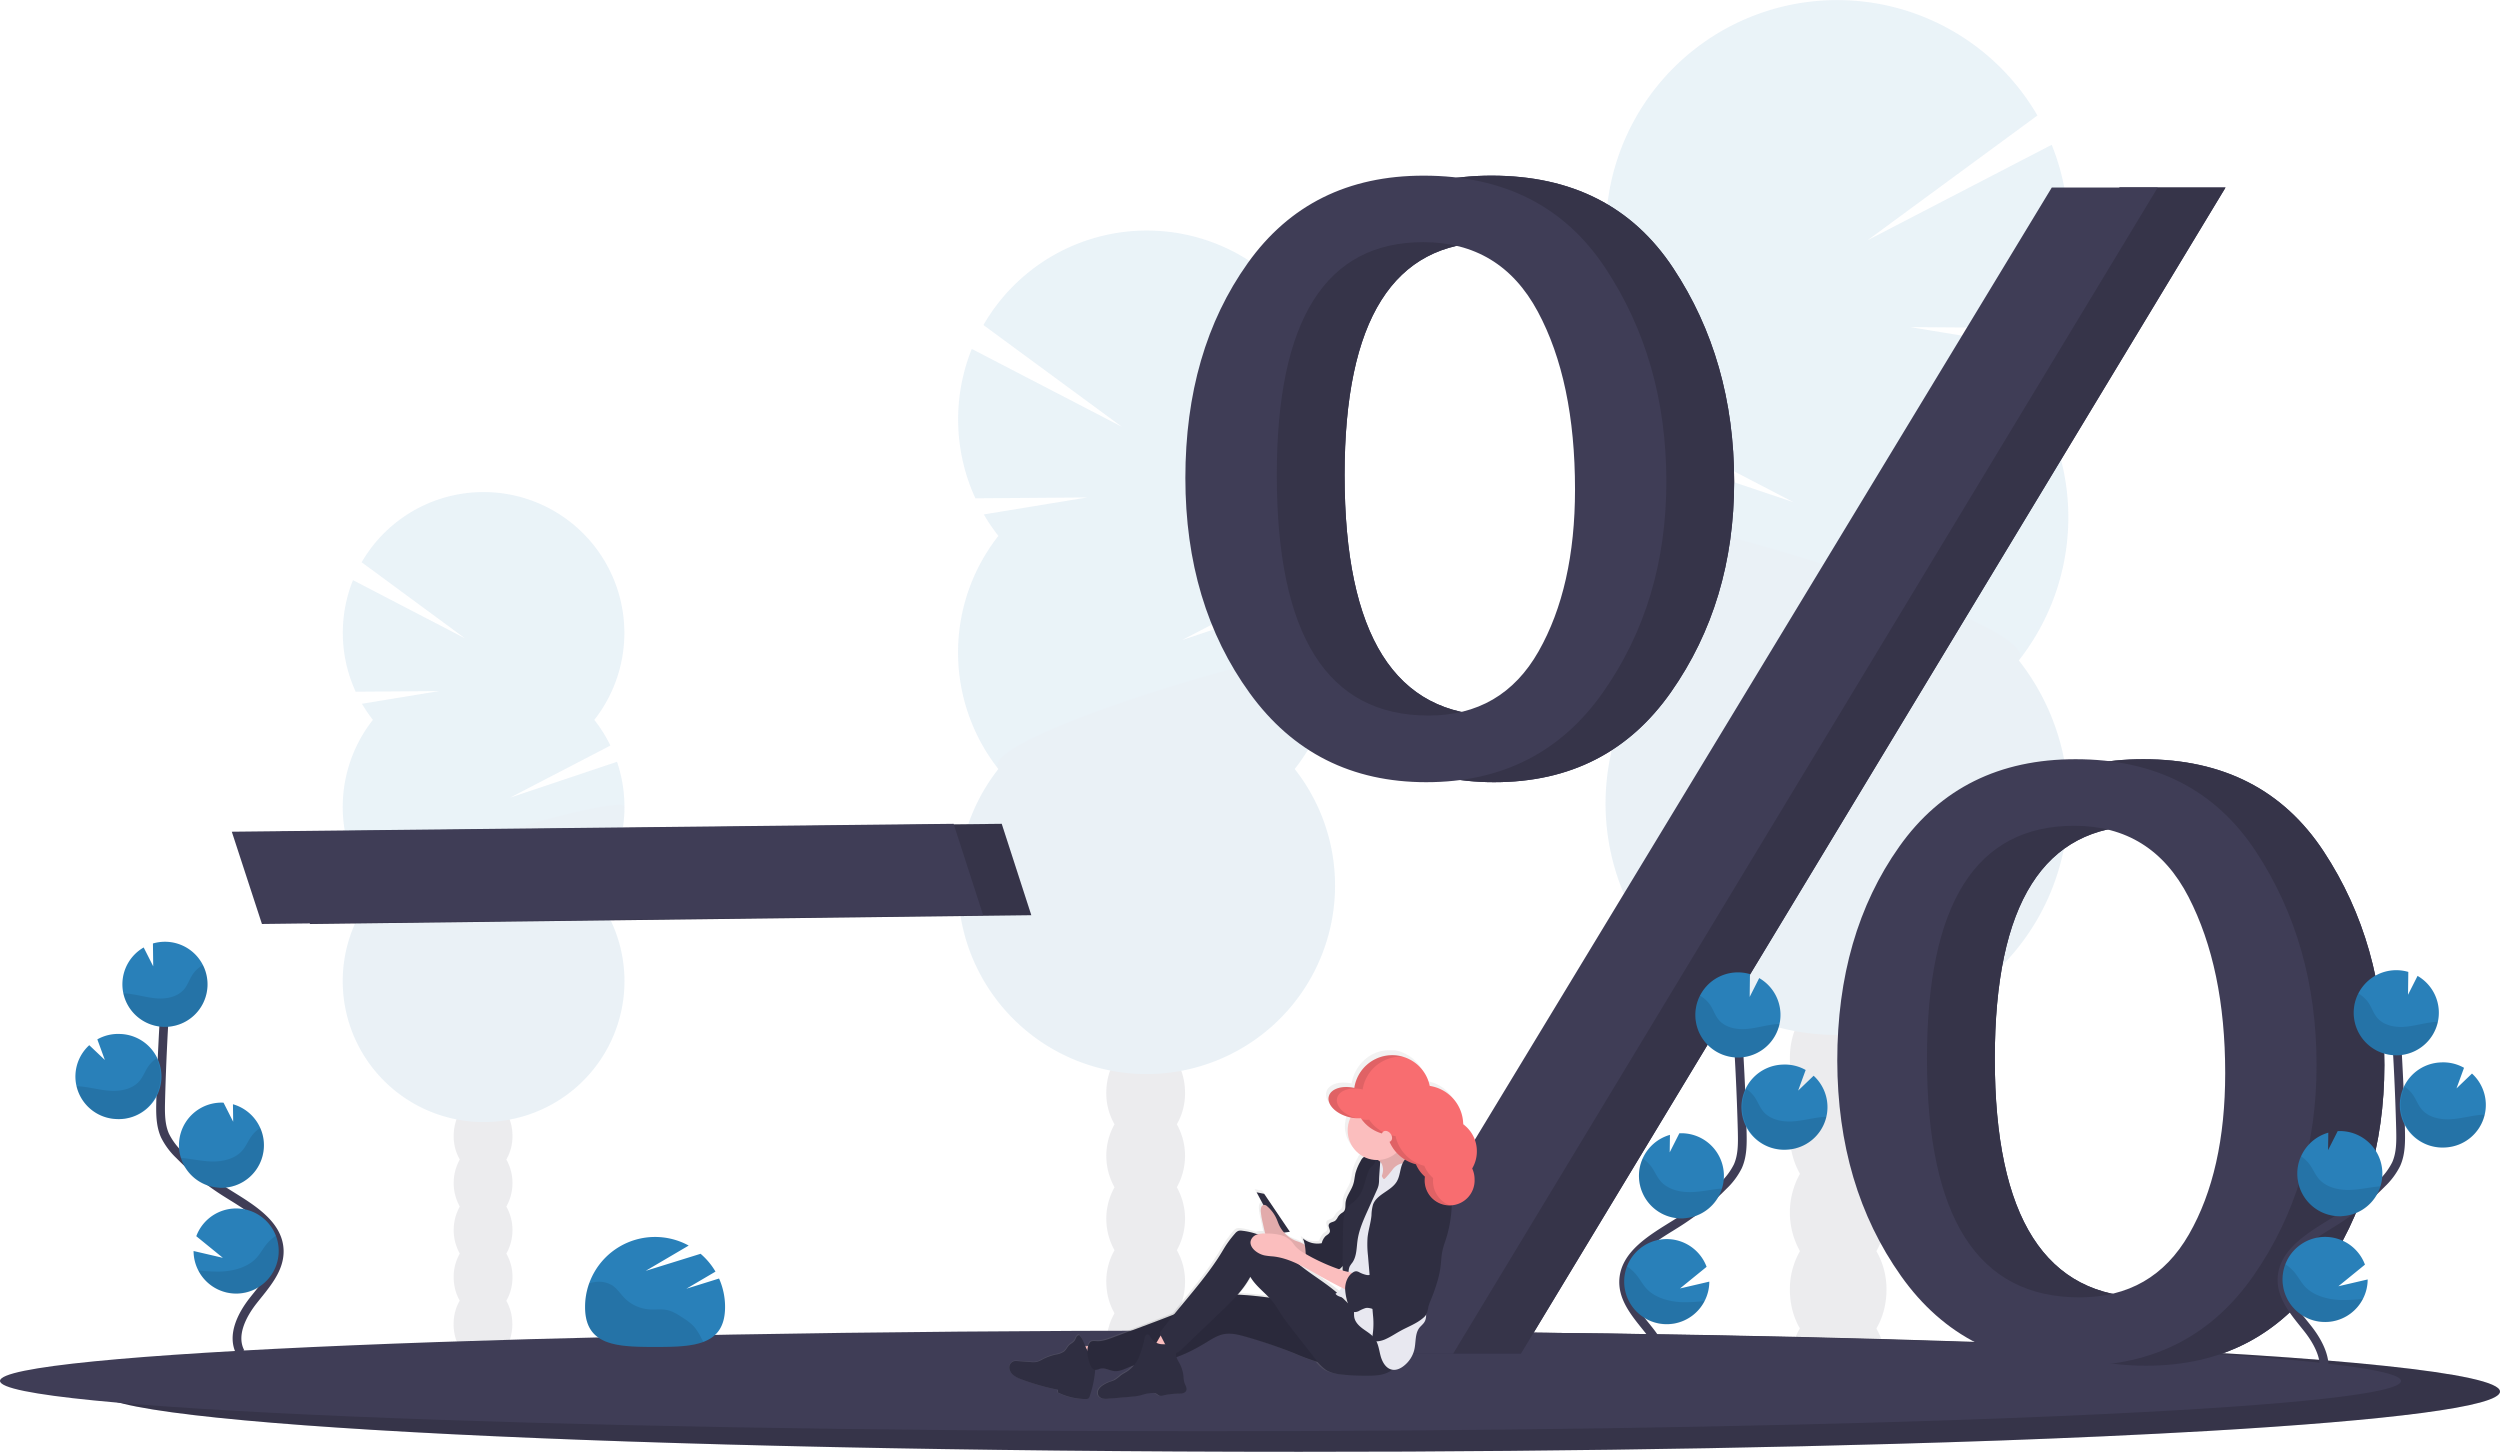 <svg data-name="Layer 1" xmlns="http://www.w3.org/2000/svg" width="1143" height="663.73"><defs><linearGradient id="a" x1="596" y1="757.78" x2="596" y2="598.14" gradientUnits="userSpaceOnUse"><stop offset="0" stop-color="gray" stop-opacity=".25"/><stop offset=".54" stop-color="gray" stop-opacity=".12"/><stop offset="1" stop-color="gray" stop-opacity=".1"/></linearGradient></defs><g opacity=".1"><ellipse cx="840.37" cy="625.03" rx="22.09" ry="28.91" fill="#3f3d56"/><path d="M857.85 501.35a34.83 34.83 0 004.65-17.67c0-16-9.89-28.91-22.09-28.91s-22.08 12.94-22.08 28.91a34.83 34.83 0 004.61 17.67 36.15 36.15 0 000 35.33 36.17 36.17 0 000 35.34 34.83 34.83 0 00-4.61 17.67c0 16 9.89 28.91 22.08 28.91s22.09-12.94 22.09-28.91a34.83 34.83 0 00-4.61-17.67 36.17 36.17 0 000-35.34 36.15 36.15 0 000-35.33z" fill="#3f3d56"/><ellipse cx="840.37" cy="448.35" rx="22.09" ry="28.91" fill="#3f3d56"/><ellipse cx="840.37" cy="413.01" rx="22.09" ry="28.91" fill="#3f3d56"/><path d="M923.05 171.19a106.47 106.47 0 008.22-12.11l-58-9.53 62.77.47a106 106 0 002-83.82l-84.22 43.66L931.5 52.8a105.8 105.8 0 10-174.75 118.39 106 106 0 00-12.06 19.29l75.33 39.14-80.32-27a105.8 105.8 0 0017 99.34 105.79 105.79 0 10166.3 0 105.79 105.79 0 000-130.81z" fill="#2980b9"/><path d="M734.11 236.6a105.31 105.31 0 0022.64 65.4 105.79 105.79 0 10166.3 0c14.18-18-188.94-77.28-188.94-65.4z" opacity=".1"/></g><g opacity=".1"><ellipse cx="220.81" cy="605.42" rx="13.44" ry="17.6" fill="#3f3d56"/><path d="M231.5 530.13a21.23 21.23 0 002.81-10.76c0-9.72-6-17.6-13.45-17.6s-13.44 7.88-13.44 17.6a21.23 21.23 0 002.8 10.76 22.06 22.06 0 000 21.51 22.06 22.06 0 000 21.51 21.16 21.16 0 00-2.8 10.75c0 9.73 6 17.61 13.44 17.61s13.45-7.88 13.45-17.61a21.16 21.16 0 00-2.81-10.75 22 22 0 000-21.51 22 22 0 000-21.51z" fill="#3f3d56"/><ellipse cx="220.81" cy="497.86" rx="13.44" ry="17.6" fill="#3f3d56"/><ellipse cx="220.81" cy="476.35" rx="13.44" ry="17.6" fill="#3f3d56"/><path d="M170.5 329.13a64.1 64.1 0 01-5-7.37l35.33-5.8-38.21.29a64.57 64.57 0 01-1.23-51l51.23 26.61-47.27-34.8a64.4 64.4 0 11106.37 72.07 64.33 64.33 0 017.34 11.73L233.2 364.7l48.9-16.41a64.44 64.44 0 01-10.38 60.48 64.4 64.4 0 11-101.24 0 64.42 64.42 0 010-79.64z" fill="#2980b9"/><path d="M285.5 368.95a64.15 64.15 0 01-13.78 39.82 64.4 64.4 0 11-101.24 0c-8.63-10.91 115.02-47.05 115.02-39.82z" opacity=".1"/></g><g opacity=".1"><ellipse cx="523.81" cy="614.79" rx="17.99" ry="23.55" fill="#3f3d56"/><path d="M538.05 514.03a28.41 28.41 0 003.75-14.4c0-13-8-23.55-18-23.55s-18 10.55-18 23.55a28.32 28.32 0 003.76 14.4 29.44 29.44 0 000 28.79 29.42 29.42 0 000 28.78 28.32 28.32 0 00-3.76 14.4c0 13 8.06 23.55 18 23.55s18-10.55 18-23.55a28.41 28.41 0 00-3.75-14.4 29.48 29.48 0 000-28.78 29.5 29.5 0 000-28.79z" fill="#3f3d56"/><ellipse cx="523.81" cy="470.85" rx="17.99" ry="23.55" fill="#3f3d56"/><ellipse cx="523.81" cy="442.06" rx="17.99" ry="23.55" fill="#3f3d56"/><path d="M456.5 245.06a85.91 85.91 0 01-6.7-9.86l47.27-7.76-51.12.38a86.35 86.35 0 01-1.65-68.29l68.6 35.58-63.27-46.5a86.19 86.19 0 11142.31 96.45 86.33 86.33 0 019.82 15.72l-61.36 31.88 65.43-22a86.22 86.22 0 01-13.89 80.93 86.18 86.18 0 11-135.48 0 86.21 86.21 0 010-106.57z" fill="#2980b9"/><path d="M610.38 298.35a85.81 85.81 0 01-18.44 53.28 86.18 86.18 0 11-135.48 0c-11.55-14.66 153.92-62.96 153.92-53.28z" opacity=".1"/></g><path d="M1143 636.22c0 6.87-50.22 13.15-133.25 18-15.1.87-31.28 1.7-48.44 2.48q-22.24 1-46.62 1.89-23.62.84-49.05 1.56c-53.54 1.53-112.73 2.63-175.61 3.18q-22.89.21-46.39.32-24.48.11-49.52.1c-303.14 0-548.87-12.31-548.87-27.5s245.73-27.5 548.87-27.5c130.51 0 250.36 2.29 344.56 6.09l10.3.42h.06c118.66 5.03 193.96 12.6 193.96 20.96z" fill="#3f3d56"/><path d="M1143 636.22c0 6.87-50.22 13.15-133.25 18-15.1.87-31.28 1.7-48.44 2.48q-22.24 1-46.62 1.89-23.62.84-49.05 1.56c-53.54 1.53-112.73 2.63-175.61 3.18q-22.89.21-46.39.32-24.48.11-49.52.1c-303.14 0-548.87-12.31-548.87-27.5s245.73-27.5 548.87-27.5c130.51 0 250.36 2.29 344.56 6.09l10.3.42h.06c118.66 5.03 193.96 12.6 193.96 20.96z" opacity=".15"/><path d="M1097.75 631.38c0 5.74-50.22 11-133.25 15-15.09.73-31.28 1.42-48.43 2.07q-22.25.84-46.62 1.58-23.62.7-49.05 1.31c-53.55 1.28-112.74 2.2-175.62 2.66q-22.87.17-46.39.26-24.48.09-49.51.09C245.74 654.35 0 644.06 0 631.35s245.74-23 548.88-23c130.5 0 250.35 1.91 344.55 5.09l10.3.35h.07c118.7 4.27 193.95 10.56 193.95 17.59zM141.76 422.45l-13.78-42.19 330-3.61 13.52 41.77z" fill="#3f3d56"/><path d="M141.76 422.45l-13.78-42.19 330-3.61 13.52 41.77z" opacity=".15"/><path d="M119.76 422.45l-13.78-42.19 330-3.61 13.52 41.77zM683.11 357.62q-51.18 0-80.67-40.63t-29.49-98.44q0-58.2 28.52-98.24t80.46-40q55.08 0 83 42.19t27.93 97.66q0 55.07-28.9 96.28t-80.85 41.18zm1-30.47q33.67 0 50.33-29.35t16.66-74q0-49.7-17.05-81.39t-52.3-31.7q-67 0-67 106.44 0 110.01 69.34 110zm11.24 291.79H646l323.08-533.2h48.42zm285.82 5.47q-51.95 0-81-41T871 484.96q0-57.81 28.32-97.85t80.66-40q54.69 0 82.42 42.19t27.74 97.65q0 54.71-28.71 96.1t-80.28 41.36zm.58-31.25q33.51 0 50.06-28.85t16.55-73.7q0-48-16.75-80.51t-52.19-32.56q-67.39 0-67.39 106.44-.02 109.19 69.7 109.18z" fill="#3f3d56"/><path d="M683.11 357.62q-51.18 0-80.67-40.63t-29.49-98.44q0-58.2 28.52-98.24t80.46-40q55.08 0 83 42.19t27.93 97.66q0 55.07-28.9 96.28t-80.85 41.18zm1-30.47q33.67 0 50.33-29.35t16.66-74q0-49.7-17.05-81.39t-52.3-31.7q-67 0-67 106.44 0 110.01 69.34 110zm11.24 291.79H646l323.08-533.2h48.42zm285.82 5.47q-51.95 0-81-41T871 484.96q0-57.81 28.32-97.85t80.66-40q54.69 0 82.42 42.19t27.74 97.65q0 54.71-28.71 96.1t-80.28 41.36zm.58-31.25q33.51 0 50.06-28.85t16.55-73.7q0-48-16.75-80.51t-52.19-32.56q-67.39 0-67.39 106.44-.02 109.19 69.7 109.18z" fill="#3f3d56"/><path d="M683.11 357.62q-51.18 0-80.67-40.63t-29.49-98.44q0-58.2 28.52-98.24t80.46-40q55.08 0 83 42.19t27.93 97.66q0 55.07-28.9 96.28t-80.85 41.18zm1-30.47q33.67 0 50.33-29.35t16.66-74q0-49.7-17.05-81.39t-52.3-31.7q-67 0-67 106.44 0 110.01 69.34 110zm11.24 291.79H646l323.08-533.2h48.42zm285.82 5.47q-51.95 0-81-41T871 484.96q0-57.81 28.32-97.85t80.66-40q54.69 0 82.42 42.19t27.74 97.65q0 54.71-28.71 96.1t-80.28 41.36zm.58-31.25q33.51 0 50.06-28.85t16.55-73.7q0-48-16.75-80.51t-52.19-32.56q-67.39 0-67.39 106.44-.02 109.19 69.7 109.18z" opacity=".15"/><path d="M652.11 357.62q-51.18 0-80.67-40.63t-29.49-98.44q0-58.2 28.52-98.24t80.46-40q55.08 0 83 42.19t27.93 97.66q0 55.07-28.9 96.28t-80.85 41.18zm1-30.47q33.67 0 50.33-29.35t16.66-74q0-49.7-17.05-81.39t-52.3-31.7q-67 0-67 106.44 0 110.01 69.34 110zm11.24 291.79H615l323.08-533.2h48.42zm285.82 5.47q-51.95 0-81-41T840 484.96q0-57.81 28.32-97.85t80.66-40q54.69 0 82.42 42.19t27.74 97.65q0 54.71-28.71 96.1t-80.28 41.36zm.58-31.25q33.51 0 50.06-28.85t16.55-73.7q0-48-16.75-80.51t-52.21-32.56q-67.39 0-67.39 106.44 0 109.19 69.72 109.18z" fill="#3f3d56"/><path d="M760.07 632.32c4.12-7.64-.56-17-5.94-23.82s-11.94-13.9-11.8-22.59c.2-12.47 13.44-19.84 24-26.46a117.08 117.08 0 0021.58-17.34 31.68 31.68 0 006.63-8.88c2.19-4.88 2.12-10.43 2-15.77q-.69-26.72-2.64-53.36" fill="none" stroke="#3f3d56" stroke-miterlimit="10" stroke-width="4"/><path d="M814.02 463.12a19.43 19.43 0 00-9.71-15.94l-4.36 8.62.13-10.44a19.69 19.69 0 00-6.41-.77 19.46 19.46 0 1020.35 18.53zM779.32 594.86a19.45 19.45 0 11.94-15.67l-12.16 9.89 13.4-3.12a19.4 19.4 0 01-2.18 8.9zM769.71 557.05a19.46 19.46 0 01-20.35-18.53 19.24 19.24 0 011.68-8.87 19.49 19.49 0 0112.46-10.79l-.11 8 4.41-8.72a19.461 19.461 0 111.82 38.88zM816.95 525.62a19.47 19.47 0 11-1.82-38.89 19.28 19.28 0 0110.42 2.47l-3.44 9.42 7.08-6.79a19.4 19.4 0 016.31 13.43 19 19 0 01-.5 5.36 19.47 19.47 0 01-18.05 15z" fill="#2980b9"/><path d="M811.4 468.31c-4.49.49-8.85 1.89-13.36 2.17s-9.46-.8-12.31-4.31c-1.54-1.88-2.3-4.27-3.6-6.33a13.79 13.79 0 00-4.9-4.61 19.46 19.46 0 1036.38 12.91c-.74.04-1.47.09-2.21.17zM816.95 525.62a19.48 19.48 0 01-18.51-27.76 14.58 14.58 0 013.91 3.92c1.39 2.09 2.23 4.51 3.86 6.43 3 3.57 8.21 4.73 12.9 4.52s9.23-1.55 13.91-2c.65-.06 1.31-.1 2-.12a19.47 19.47 0 01-18.07 15.01zM769.71 557.05a19.46 19.46 0 01-20.35-18.53 19.24 19.24 0 011.68-8.87 15.66 15.66 0 014.11 4c1.51 2.13 2.46 4.59 4.23 6.56 3.28 3.65 8.8 4.94 13.77 4.82s9.46-1.28 14.25-1.65a19.47 19.47 0 01-17.69 13.67zM779.32 594.86a19.46 19.46 0 01-35.48-15.88 19.6 19.6 0 014.27 3.81c1.85 2.26 3.07 4.82 5.21 6.92 4 3.9 10.4 5.51 16.12 5.66a82.85 82.85 0 009.88-.51z" opacity=".1"/><path d="M1061.07 631.32c4.12-7.64-.56-17-5.94-23.82s-11.94-13.9-11.8-22.59c.2-12.47 13.44-19.84 24-26.46a117.08 117.08 0 0021.58-17.34 31.68 31.68 0 006.63-8.88c2.19-4.88 2.12-10.43 2-15.77q-.69-26.72-2.64-53.36" fill="none" stroke="#3f3d56" stroke-miterlimit="10" stroke-width="4"/><path d="M1115.02 462.12a19.43 19.43 0 00-9.71-15.94l-4.36 8.62.13-10.44a19.69 19.69 0 00-6.41-.77 19.46 19.46 0 1020.35 18.53zM1080.32 593.86a19.45 19.45 0 11.94-15.67l-12.16 9.89 13.4-3.12a19.4 19.4 0 01-2.18 8.9zM1070.71 556.05a19.46 19.46 0 01-20.35-18.53 19.24 19.24 0 011.68-8.87 19.49 19.49 0 0112.46-10.79l-.11 8 4.41-8.72h.05a19.461 19.461 0 111.82 38.88zM1117.95 524.62a19.47 19.47 0 11-1.82-38.89 19.28 19.28 0 0110.42 2.47l-3.44 9.42 7.08-6.79a19.4 19.4 0 016.31 13.43 19 19 0 01-.5 5.36 19.47 19.47 0 01-18.05 15z" fill="#2980b9"/><path d="M1112.4 467.31c-4.49.49-8.85 1.89-13.36 2.17s-9.46-.8-12.31-4.31c-1.54-1.88-2.3-4.27-3.6-6.33a13.79 13.79 0 00-4.9-4.61 19.46 19.46 0 1036.38 12.91c-.74.04-1.47.09-2.21.17zM1117.95 524.62a19.48 19.48 0 01-18.51-27.76 14.58 14.58 0 013.91 3.92c1.39 2.09 2.23 4.51 3.86 6.43 3 3.57 8.21 4.73 12.9 4.52s9.23-1.55 13.91-2c.65-.06 1.31-.1 2-.12a19.47 19.47 0 01-18.07 15.01zM1070.71 556.05a19.46 19.46 0 01-20.35-18.53 19.24 19.24 0 011.68-8.87 15.66 15.66 0 014.11 4c1.51 2.13 2.46 4.59 4.23 6.56 3.28 3.65 8.8 4.94 13.77 4.82 4.82-.1 9.46-1.28 14.25-1.65a19.47 19.47 0 01-17.69 13.67zM1080.32 593.86a19.46 19.46 0 01-35.48-15.88 19.6 19.6 0 014.27 3.81c1.85 2.26 3.07 4.82 5.21 6.92 4 3.9 10.4 5.51 16.12 5.66a82.85 82.85 0 009.88-.51z" opacity=".1"/><path d="M109.93 618.32c-4.12-7.64.56-17 5.94-23.82s11.94-13.9 11.8-22.59c-.2-12.47-13.44-19.84-24-26.46a117.08 117.08 0 01-21.58-17.34 31.68 31.68 0 01-6.63-8.88c-2.19-4.88-2.12-10.43-2-15.77q.69-26.72 2.64-53.36" fill="none" stroke="#3f3d56" stroke-miterlimit="10" stroke-width="4"/><path d="M55.98 449.12a19.43 19.43 0 019.71-15.94l4.36 8.62-.13-10.44a19.69 19.69 0 016.41-.77 19.46 19.46 0 11-20.35 18.53zM90.68 580.86a19.45 19.45 0 10-.94-15.67l12.16 9.89-13.4-3.12a19.4 19.4 0 002.18 8.9zM100.29 543.05a19.46 19.46 0 0020.35-18.53 19.24 19.24 0 00-1.68-8.87 19.49 19.49 0 00-12.46-10.79l.11 8-4.41-8.72a19.461 19.461 0 10-1.82 38.88zM53.05 511.62a19.47 19.47 0 101.82-38.89 19.28 19.28 0 00-10.37 2.47l3.44 9.42-7.13-6.76a19.4 19.4 0 00-6.31 13.4 19 19 0 00.5 5.36 19.47 19.47 0 0018.05 15z" fill="#2980b9"/><path d="M58.6 454.31c4.49.49 8.85 1.89 13.36 2.17s9.46-.8 12.31-4.31c1.54-1.88 2.3-4.27 3.6-6.33a13.79 13.79 0 014.9-4.61 19.46 19.46 0 11-36.38 12.91c.74.04 1.47.09 2.21.17zM53.05 511.62a19.48 19.48 0 0018.51-27.76 14.58 14.58 0 00-3.91 3.92c-1.39 2.09-2.23 4.51-3.86 6.43-3 3.57-8.21 4.73-12.9 4.52s-9.23-1.55-13.91-2c-.65-.06-1.31-.1-2-.12a19.47 19.47 0 0018.07 15.01zM100.29 543.05a19.46 19.46 0 0020.35-18.53 19.24 19.24 0 00-1.68-8.87 15.66 15.66 0 00-4.11 4c-1.51 2.13-2.46 4.59-4.23 6.56-3.28 3.65-8.8 4.94-13.77 4.82-4.82-.1-9.46-1.28-14.25-1.65a19.47 19.47 0 0017.69 13.67zM90.68 580.86a19.46 19.46 0 0035.48-15.88 19.6 19.6 0 00-4.27 3.81c-1.85 2.26-3.07 4.82-5.21 6.92-4 3.9-10.4 5.51-16.12 5.66a82.85 82.85 0 01-9.88-.51z" opacity=".1"/><path d="M702 642.75a15.53 15.53 0 00-6.18-12.52c-.24-9.17-6.78-16.66-15.19-17.82a18.13 18.13 0 00-12.08-13.52 15.34 15.34 0 00-2.25-.53h-.22l-.39-.05h-2.06c-8.58 0-15.72 6.56-17.19 15.21-5.55-1.28-10.64.38-11.55 3.89a4.75 4.75 0 00.15 2.81c.94 2.72 4 5.32 8.15 6.61l.54.16c.27.08.54.14.81.2h.18a14 14 0 006.11 18.31 3.17 3.17 0 00-.36.23 5 5 0 00-1.2 1.68 24.36 24.36 0 00-2.32 5.59c-.4 1.67-.47 3.42-1 5.07-.91 3-3.25 5.63-3.52 8.82-.12 1.42.11 3.09-.9 4.06a6.6 6.6 0 01-.8.59 6.18 6.18 0 00-1.76 1.84 5.88 5.88 0 01-1.17 1.62c-.91.69-2.41.62-2.86 1.68s.71 2.31.44 3.47c-.22.94-1.25 1.37-2 2a7.09 7.09 0 00-1.7 3.23 10.34 10.34 0 01-8.53-2.17 16 16 0 01.88 3.19c-1.19-1.27-3.15-1.64-4.6-2.3a14.69 14.69 0 01-4.9-3.64l2.62-.36-11.6-17.6-3.42-.7 3.07 5.89a1.84 1.84 0 00-1 1.26 5.36 5.36 0 00-.12 2 37 37 0 00.79 4.69l.89 4.14a10.74 10.74 0 00.29 1.15 11.66 11.66 0 00-3.44.39 30.22 30.22 0 00-7.13-1.69 3.64 3.64 0 00-1.61.08 3.9 3.9 0 00-1.5 1.22 48 48 0 00-5.3 7.46c-6.23 10.84-14.55 20.3-22.34 30.1-5.38 2.19-10.8 4.27-16.23 6.33l-11.67 4.45c-2.33.89-4.75 1.8-7.23 1.64-1.12-.07-2.48-.24-3.11.71a6 6 0 00-.71 1.52c-.41 0-.82.1-1.2.12h-.07c-.74-1.84-1.38-3.81-2.8-5.15a1.74 1.74 0 00-1.32 1c-.28.52-.45 1.09-.77 1.57-.63.92-1.72 1.37-2.5 2.15s-1.27 2-2.11 2.76a8.38 8.38 0 01-4 1.55 25.25 25.25 0 00-6.21 2.36 10.63 10.63 0 01-2.3 1.06 8.66 8.66 0 01-2.69.09l-6.18-.45a4.81 4.81 0 00-1.65.07 3.07 3.07 0 00-2 3.17 4.93 4.93 0 001.95 3.4 13 13 0 003.52 1.83 102.22 102.22 0 0016.55 4.85v1.25a28.07 28.07 0 0012.61 3 1.88 1.88 0 00.94-.17 2.09 2.09 0 00.79-1.24 51 51 0 002.47-12.11 6.23 6.23 0 002.23-.57c2.13-.58 4.24.88 6.43 1.12 2.7.29 5.21-1.28 7.76-2.25.37-.14.74-.26 1.11-.38a12.43 12.43 0 01-2.55 2.47c-1.06.76-2.25 1.32-3.29 2.11a21.87 21.87 0 01-2.77 2.15 16.7 16.7 0 01-2.13.82 14.44 14.44 0 00-3 1.51 6.24 6.24 0 00-2.08 2 2.73 2.73 0 001.86 4.26 8.58 8.58 0 002.53.07c3.34-.25 6.67-.56 10-.86a28 28 0 004.19-.6c.73-.18 1.45-.42 2.18-.61a17.64 17.64 0 013.81-.57 3.16 3.16 0 011.11.11c.78.25 1.33 1 2.12 1.2a3.27 3.27 0 001.51-.21 34.69 34.69 0 017.42-.79c1.09-.06 2.37-.27 2.88-1.28.62-1.25-.42-2.65-.83-4a12.06 12.06 0 01-.34-2.62 16.34 16.34 0 00-1.84-6.23 16.87 16.87 0 01-1.37-2.84 72.27 72.27 0 0013.64-6.92c2.46-1.53 5-3.18 7.78-3.74 3.24-.65 6.58.21 9.77 1.13a219.71 219.71 0 0122.39 7.81c3.5 1.43 7 2.95 10.58 4a16.47 16.47 0 003.75 3.66c2.4 1.55 5.33 2 8.15 2.22a107 107 0 0011.46.43c2.92-.05 5.93-.25 8.54-1.58a9.89 9.89 0 001.79-1.18c2 .36 4.05-.71 5.62-2.08a13.6 13.6 0 004.3-6.75c.92-3.61.21-7.82 2.43-10.77.59-.79 1.36-1.43 1.94-2.23a6 6 0 001-3.63l.1-.15a13.48 13.48 0 001-3.64 20.83 20.83 0 011-2.87 86.68 86.68 0 002.94-8.53 46.82 46.82 0 001.36-5.85c.24-1.58.38-3.17.51-4.76a28.71 28.71 0 011.44-7.31 59.72 59.72 0 003.31-17.52v-.35A11.73 11.73 0 00701 655.81a12.54 12.54 0 00-1.08-5.11 15.86 15.86 0 002.08-7.95zm-56.55 68.71c.17.61.37 1.22.57 1.83-.92-.91-1.83-1.85-2.76-2.75.37.11.74.23 1.1.36a6.6 6.6 0 011.1.56zm-4.48-3c-5.46-4.74-11.78-8.42-17.37-13 3 1.51 6 3.26 9 4.94q5.24 3 10.6 5.74a8.62 8.62 0 01-2.2 2.28zm2.33-11.94l.26-.27v1.87c-.49-.16-1-.32-1.47-.5a12.4 12.4 0 001.22-1.14zm-48.07 12.84a45.32 45.32 0 005.83-8.31c2.16 3.79 5.68 6.52 8.68 9.69-4.82-.68-9.65-1.21-14.5-1.42z" transform="translate(-28.5 -118.14)" fill="url(#a)"/><path fill="#2f2e41" d="M574.53 545.12l3.45.7 11.75 17.36-5.19.7-10.01-18.76z"/><path d="M490.98 615.58a68.35 68.35 0 003.43 9 83.16 83.16 0 0011.46-3.27 31.22 31.22 0 00-2.38-3.23 11.23 11.23 0 00-3.24-2.49c-1.19-.52-2.66-.13-3.93-.06q-2.67.1-5.34.05z" fill="#fbbebe"/><path d="M500.27 620.22c-1.94-.61-3.13-2.57-3.92-4.46s-1.43-3.95-2.93-5.34a1.75 1.75 0 00-1.32 1c-.29.5-.46 1.07-.79 1.55-.62.9-1.72 1.34-2.51 2.11s-1.28 1.94-2.13 2.71a8.47 8.47 0 01-4 1.54 25.35 25.35 0 00-6.26 2.32 10.7 10.7 0 01-2.32 1 8.79 8.79 0 01-2.71.09l-6.23-.45a4.86 4.86 0 00-1.66.08 3 3 0 00-2 3.12 4.84 4.84 0 002 3.35 13.28 13.28 0 003.54 1.8 106.73 106.73 0 0016.7 4.77v1.23a28.91 28.91 0 0012.71 3 2 2 0 001-.17 2.08 2.08 0 00.8-1.22 49.18 49.18 0 002.59-13.54 10.16 10.16 0 00-.26-3.48c-.34-1.12.82-.65-.26-1.09" fill="#2f2e41"/><path d="M619.71 596.74c-18.47 1.12-36.71-4.3-55.21-4.88a27.61 27.61 0 00-6.86.44 33.71 33.71 0 00-6.8 2.64c-9.91 4.61-20.17 8.43-30.42 12.25l-11.76 4.38c-2.36.87-4.79 1.76-7.3 1.61-1.12-.07-2.49-.24-3.13.7-1.91 2.83-1 7 .26 10.18.41 1 1.1 2.15 2.2 2.27a6.49 6.49 0 002.25-.57c2.14-.57 4.28.87 6.48 1.1 2.73.29 5.26-1.26 7.83-2.21 4.26-1.57 8.92-1.52 13.4-2.27 7.52-1.25 14.48-4.74 21-8.72 2.48-1.51 5-3.13 7.84-3.68 3.27-.64 6.64.2 9.85 1.11a227.16 227.16 0 0122.57 7.69 104 104 0 0011.8 4.3 42.66 42.66 0 0026.44-1.54c3-1.17 6.16-3.23 6.33-6.42.1-1.82-1.31-3.42-2.25-5-.61-1-1.21-2-1.87-2.95-3.18-4.64-7.04-10.77-12.65-10.43z" fill="#2f2e41"/><path d="M619.71 596.74c-18.47 1.12-36.71-4.3-55.21-4.88a27.61 27.61 0 00-6.86.44 33.71 33.71 0 00-6.8 2.64c-9.91 4.61-20.17 8.43-30.42 12.25l-11.76 4.38c-2.36.87-4.79 1.76-7.3 1.61-1.12-.07-2.49-.24-3.13.7-1.91 2.83-1 7 .26 10.18.41 1 1.1 2.15 2.2 2.27a6.49 6.49 0 002.25-.57c2.14-.57 4.28.87 6.48 1.1 2.73.29 5.26-1.26 7.83-2.21 4.26-1.57 8.92-1.52 13.4-2.27 7.52-1.25 14.48-4.74 21-8.72 2.48-1.51 5-3.13 7.84-3.68 3.27-.64 6.64.2 9.85 1.11a227.16 227.16 0 0122.57 7.69 104 104 0 0011.8 4.3 42.66 42.66 0 0026.44-1.54c3-1.17 6.16-3.23 6.33-6.42.1-1.82-1.31-3.42-2.25-5-.61-1-1.21-2-1.87-2.95-3.18-4.64-7.04-10.77-12.65-10.43z" opacity=".1"/><path d="M526.43 616.48q4.34 1.47 8.74 2.72c1.65-2.71 4.73-4.59 5.43-7.68a.72.72 0 000-.41.74.74 0 00-.33-.3 16.35 16.35 0 00-6.85-2c-1.9-.12-2.76 1.86-3.62 3.25-.3.56-2.6 4.68-3.37 4.42z" fill="#fbbebe"/><path d="M530.5 614.5a6.29 6.29 0 01-4.25-2.79c-.41-.71-.84-1.67-1.66-1.62s-1.1.95-1.27 1.7a48.57 48.57 0 01-2.39 8.21 15.39 15.39 0 01-5.11 6.71c-1.07.74-2.26 1.3-3.31 2.08a21.91 21.91 0 01-2.8 2.12 15.8 15.8 0 01-2.15.8 14.76 14.76 0 00-3.07 1.49 6.25 6.25 0 00-2.09 2 3 3 0 00-.18 2.8 3 3 0 002 1.41 9.07 9.07 0 002.55.06c3.37-.25 6.73-.55 10.09-.85a28.68 28.68 0 004.23-.58c.74-.18 1.46-.42 2.19-.61a18.54 18.54 0 013.85-.56 3.26 3.26 0 011.12.11c.78.25 1.33 1 2.13 1.18a3.3 3.3 0 001.52-.2 36 36 0 017.48-.78c1.1-.06 2.4-.27 2.9-1.26.63-1.23-.41-2.61-.83-3.93a12.33 12.33 0 01-.35-2.58 15.71 15.71 0 00-1.85-6.13c-.86-1.58-2-3.32-1.43-5a4.38 4.38 0 00.57-1.71c-.14-2.71-6.37-1.71-7.89-2.07z" fill="#2f2e41"/><path d="M592.02 567.12a14.48 14.48 0 01-7.36-7.31c-.3-.7-.56-1.43-.85-2.14a16.37 16.37 0 00-4.4-6.1 2.11 2.11 0 00-1.63-.69 1.74 1.74 0 00-1.2 1.28 5.25 5.25 0 00-.13 2 37.64 37.64 0 00.8 4.61l.9 4.08a8 8 0 00.56 1.82 6.34 6.34 0 001.5 1.79c.82.76 1.65 1.49 2.49 2.2a8.82 8.82 0 001.51 1.1 9.26 9.26 0 002.81.82c3.67.68 7.4 1.66 10.49 4 0 0 0-2.73-.07-3a4 4 0 00-.78-2.19c-1.16-1.25-3.16-1.62-4.64-2.27z" fill="#fbbebe"/><path d="M592.02 567.12a14.48 14.48 0 01-7.36-7.31c-.3-.7-.56-1.43-.85-2.14a16.37 16.37 0 00-4.4-6.1 2.11 2.11 0 00-1.63-.69 1.74 1.74 0 00-1.2 1.28 5.25 5.25 0 00-.13 2 37.64 37.64 0 00.8 4.61l.9 4.08a8 8 0 00.56 1.82 6.34 6.34 0 001.5 1.79c.82.76 1.65 1.49 2.49 2.2a8.82 8.82 0 001.51 1.1 9.26 9.26 0 002.81.82c3.67.68 7.4 1.66 10.49 4 0 0 0-2.73-.07-3a4 4 0 00-.78-2.19c-1.16-1.25-3.16-1.62-4.64-2.27z" opacity=".1"/><ellipse cx="629.62" cy="531.4" rx="4.49" ry="4.52" fill="#2f2e41"/><path d="M626.84 528.67a5 5 0 00-3.55.51 4.78 4.78 0 00-1.21 1.66 23.59 23.59 0 00-2.34 5.5c-.4 1.65-.47 3.37-1 5-.92 3-3.28 5.55-3.55 8.68-.12 1.4.11 3.05-.91 4a5.88 5.88 0 01-.81.57 6.14 6.14 0 00-1.77 1.82 5.77 5.77 0 01-1.25 1.73c-.92.68-2.43.61-2.88 1.66s.71 2.27.44 3.41c-.22.93-1.26 1.36-2 2a6.92 6.92 0 00-1.71 3.19 10.59 10.59 0 01-8.59-2.15c1.25 3.09 1.28 6.5 1.33 9.83a4.06 4.06 0 01-.79 3c3.58.08 7.06 1 10.55 1.83a7.24 7.24 0 004.6 0 7.6 7.6 0 002.11-1.68c1.9-1.93 3.89-4 4.35-6.69a36.34 36.34 0 00.08-4.55 26.1 26.1 0 011.15-5.51 64.45 64.45 0 002-11.35c.21-2.37 2.25-4.27 3.33-6.39 2-4 4.1-8.15 4.26-12.63.14-1.46-.36-3.25-1.84-3.44z" fill="#2f2e41"/><path d="M626.84 528.67a5 5 0 00-3.55.51 4.78 4.78 0 00-1.21 1.66 23.59 23.59 0 00-2.34 5.5c-.4 1.65-.47 3.37-1 5-.92 3-3.28 5.55-3.55 8.68-.12 1.4.11 3.05-.91 4a5.88 5.88 0 01-.81.57 6.14 6.14 0 00-1.77 1.82 5.77 5.77 0 01-1.25 1.73c-.92.68-2.43.61-2.88 1.66s.71 2.27.44 3.41c-.22.93-1.26 1.36-2 2a6.92 6.92 0 00-1.71 3.19 10.59 10.59 0 01-8.59-2.15c1.25 3.09 1.28 6.5 1.33 9.83a4.06 4.06 0 01-.79 3c3.58.08 7.06 1 10.55 1.83a7.24 7.24 0 004.6 0 7.6 7.6 0 002.11-1.68c1.9-1.93 3.89-4 4.35-6.69a36.34 36.34 0 00.08-4.55 26.1 26.1 0 011.15-5.51 64.45 64.45 0 002-11.35c.21-2.37 2.25-4.27 3.33-6.39 2-4 4.1-8.15 4.26-12.63.14-1.46-.36-3.25-1.84-3.44z" opacity=".1"/><path d="M622.64 600.63c-3.85-1.83-6.66-5.24-9.77-8.16-5.94-5.58-13.2-9.52-19.44-14.75-4.13-3.46-7.83-7.49-12.38-10.39a30.74 30.74 0 00-13.26-4.65 3.68 3.68 0 00-1.62.08 3.89 3.89 0 00-1.51 1.2 47.12 47.12 0 00-5.35 7.35c-7.91 13.42-19.14 24.71-28.45 37.2a1.67 1.67 0 00-.11 2.26l1.89 3.71c1.06 2.07 2.76 4.49 5 4.08a5.55 5.55 0 002.65-1.69l8.5-8.13 8.91-8.52c5.22-5 10.53-10.1 13.94-16.48 2.66 4.61 7.38 7.63 10.62 11.86 1.23 1.6 2.23 3.37 3.33 5.07 1.77 2.73 3.77 5.29 5.77 7.84l10.23 13.05a19.79 19.79 0 004.73 4.8c2.42 1.53 5.37 1.94 8.22 2.19a105.89 105.89 0 0011.55.42c2.94-.05 6-.24 8.6-1.55s4.81-4 4.67-6.93a10.29 10.29 0 00-1.47-4.33c-3.61-6.7-8.39-12.3-15.25-15.53z" fill="#2f2e41"/><ellipse cx="632.38" cy="534.53" rx="3.45" ry="3.47" fill="#e8e8f0"/><path d="M631.62 531.92a6.6 6.6 0 01.38 5 19.33 19.33 0 01-2.22 4.6 22.92 22.92 0 01-2.89 4.12c5.33.26 10.5-1.83 15.2-4.37 3.79-2 7.57-4.55 9.59-8.36a4.44 4.44 0 01-3.53-.65 13.22 13.22 0 01-2.71-2.52l-2.67-3a12 12 0 01-1.65-2.17 6 6 0 01-.71-3.49 20 20 0 01-3.54 2.94c-1.91 1.25-4 2.15-5.93 3.38-.68.44-2.19 1.15-1.8 2s1.94 1.56 2.48 2.52z" fill="#fbbebe"/><path d="M631.62 531.92a6.6 6.6 0 01.38 5 19.33 19.33 0 01-2.22 4.6 22.92 22.92 0 01-2.89 4.12c5.33.26 10.5-1.83 15.2-4.37 3.79-2 7.57-4.55 9.59-8.36a4.44 4.44 0 01-3.53-.65 13.22 13.22 0 01-2.71-2.52l-2.67-3a12 12 0 01-1.65-2.17 6 6 0 01-.71-3.49 20 20 0 01-3.54 2.94c-1.91 1.25-4 2.15-5.93 3.38-.68.44-2.19 1.15-1.8 2s1.94 1.56 2.48 2.52z" opacity=".1"/><path d="M631.69 532.44a4.51 4.51 0 000 5.21c.15.19.72 1.38 1 1.39a.91.91 0 00.61-.31 42.39 42.39 0 003.38-4 7.46 7.46 0 014.3-2.82c2.09-.33 4.1.78 5.93 1.84a5.66 5.66 0 012 1.66 5.45 5.45 0 01.67 2.26 105.81 105.81 0 01.6 14.36 55.24 55.24 0 01-.68 10.33c-.34 1.76-.85 3.48-1.09 5.26a35.36 35.36 0 00-.21 4.72v6.6a16.75 16.75 0 00.26 3.61 44.11 44.11 0 001.45 4.19 27.61 27.61 0 011 5l.9 6.83c.29 2.16.5 4.51-.81 6.24-.58.79-1.36 1.41-2 2.19-2.25 2.86-1.5 7.01-2.5 10.56a13.37 13.37 0 01-4.34 6.65c-1.59 1.35-3.65 2.42-5.71 2-2.77-.52-4.44-3.41-5.2-6.14s-1-5.71-2.67-8c-1.34-1.89-3.41-3.07-5.28-4.42s-3.71-3.08-4.12-5.36c-.18-1-.07-2-.17-3a7.15 7.15 0 00-4.42-5.8c-1.42-.55-3.18-.75-4-2a9.63 9.63 0 004.16-5.59 28.7 28.7 0 001-7l.48-7.94c.21-3.55.31-7.07 1.87-10.26.7-1.42 1.57-2.76 2.29-4.17a46.27 46.27 0 002.46-6.12c1.13-3.25 2.27-6.51 3.28-9.8a19.42 19.42 0 011.8-4.57c.93-1.5 2.16-3.3 3.76-3.6z" fill="#e8e8f0"/><path d="M614.06 584.03l2.1.07.45-3.17a6.84 6.84 0 01.44-1.85 11.78 11.78 0 011.21-1.77c2.07-2.92 1.92-6.8 2.43-10.35.68-4.73 2.66-9.17 4.62-13.53l4.08-9.09a13.08 13.08 0 00.87-2.33 12.77 12.77 0 00.25-2.69c0-1.4.46-6.51.49-7.92 0-.52-1.14-.23-1.38-.69-.51-1-1.21 1.72-2.17 2.32a5.32 5.32 0 00-1.88 2.75c-.88 2.29-1.42 4.7-2.24 7a14.39 14.39 0 01-3.81 6.19c-.83.74-1.8 1.32-2.59 2.1-2.54 2.51-2.78 6.47-2.87 10-.06 2.19-.47 22.96 0 22.96zM644.31 528.65c-2 .8-3.16 3-3.73 5.14s-.81 4.4-1.91 6.3c-2.56 4.46-9.09 5.76-10.9 10.58a19.35 19.35 0 00-.73 5c-.32 3.45-1.46 6.79-1.8 10.24a45.15 45.15 0 00.19 8.05l2.29 27.23a36 36 0 01-.69 12 11.53 11.53 0 006.86-1.13c2.15-1 4.11-2.32 6.17-3.46 3.55-2 7.47-3.35 10.57-6a6.27 6.27 0 001.43-1.57 13.51 13.51 0 001-3.59 20.19 20.19 0 011-2.82 83.75 83.75 0 003-8.4 45.24 45.24 0 001.37-5.77c.25-1.55.38-3.12.52-4.68a27.57 27.57 0 011.45-7.2 57.73 57.73 0 003.33-17.25 8.64 8.64 0 00-.17-2.54 13.61 13.61 0 00-1.38-2.88c-.95-1.79-1.52-3.76-2.42-5.57-2-4.1-5.59-7.21-9.34-9.82-1.92-1.27-4.03-2.65-6.11-1.86z" fill="#2f2e41"/><path d="M596.57 573.08a16.4 16.4 0 01-4.35-3.3c-.57-.67-1-1.42-1.62-2.08a10.69 10.69 0 00-5.47-3.12 26.39 26.39 0 00-6.34-.61 11.26 11.26 0 00-4.21.51 4.25 4.25 0 00-2.8 3c-.31 1.7.8 3.35 2.13 4.43a10.29 10.29 0 004.25 2.07 35.27 35.27 0 003.84.45c7.56.79 14.31 4.9 20.93 8.65q8.73 4.93 17.8 9.23a35.63 35.63 0 00.3-5.46c0-1.36-.1-3.44-1.39-4.24-1.5-.94-4-1.15-5.66-1.71a89.79 89.79 0 01-11.39-4.6 81.758 81.758 0 01-6.02-3.22z" fill="#fbbebe"/><ellipse cx="629.62" cy="516.82" rx="13.47" ry="13.55" fill="#fbbebe"/><path d="M648.16 544.01a21.9 21.9 0 00-2.61 4.87c-1.67 3.43-4.28 6.37-5.58 10-1.38 3.77-1.33 8.26-4 11.23a3.87 3.87 0 00-1.17 1.7 8.42 8.42 0 01-.14 1.23c-.38 1.08-2.15 1.13-2.48 2.23-.09.32 0 .67-.16 1-.27.71-1.2.81-1.83 1.24-1.31.89-1 2.95-2 4.23a3.55 3.55 0 01-3.36 1.18 12.46 12.46 0 01-3.5-1.31 3.14 3.14 0 00-1.25-.39 2.55 2.55 0 00-1.45.49c-2.49 1.58-3.66 4.72-3.64 7.68a25 25 0 002.07 8.58 3.61 3.61 0 00.69 1.28c.82.87 2.26.73 3.36.24a15.65 15.65 0 013.27-1.46c2.08-.38 4.12 1.06 6.23.94a8.78 8.78 0 004.21-1.86 23.3 23.3 0 005.68-4.85c.92-1.21 1.6-2.59 2.41-3.88a44 44 0 013.4-4.54l7.77-9.51a20.42 20.42 0 002.09-2.89 21.17 21.17 0 001.63-4.34 34.31 34.31 0 001.61-7.73 30.84 30.84 0 00-.57-6.49 22.55 22.55 0 00-1.67-6.17c-1.73-3.5-5.84-6.4-9.01-2.7z" fill="#2f2e41"/><path d="M675.22 526.36a15.17 15.17 0 00-6.24-12.33 18 18 0 00-15.31-17.55 17.5 17.5 0 00-34.47.93c-5.6-1.26-10.72.38-11.65 3.83-1 3.61 3 7.83 8.92 9.43a16.39 16.39 0 005.71.57 17.55 17.55 0 0012.06 7.5 17.93 17.93 0 0013.15 13.57 15 15 0 004.06 5.62c0 .42-.07.85-.07 1.29a11.41 11.41 0 1022.8 0 12 12 0 00-1.09-5 15.33 15.33 0 002.13-7.86z" fill="#f86d70"/><path d="M611.35 501.93c.93-3.45 6-5.09 11.65-3.83a17.79 17.79 0 0117.33-15h1.16a17 17 0 00-5-.74 17.79 17.79 0 00-17.33 15c-5.6-1.26-10.72.38-11.65 3.83-1 3.61 3 7.83 8.92 9.43a17.13 17.13 0 003.37.58c-5.62-1.64-9.4-5.74-8.45-9.27zM655.18 539.92c0-.44 0-.87.07-1.3a14.94 14.94 0 01-4.06-5.61 18 18 0 01-13.15-13.58 17.52 17.52 0 01-12.06-7.5 15.93 15.93 0 01-3.36-.09 17.49 17.49 0 0011.62 6.9 17.93 17.93 0 0013.15 13.57 15 15 0 004.06 5.62c0 .42-.07.85-.07 1.29a11.61 11.61 0 0011.34 11.8 11.78 11.78 0 01-7.54-11.1z" opacity=".1"/><ellipse cx="662.61" cy="637.73" rx="2.08" ry="2.77" transform="rotate(-37.22 472.92 620.977)" fill="#fbbebe"/><path d="M313.8 589.21l13.32-7.83a32 32 0 00-6.81-8.15l-25.12 7.81 19.68-11.57a32 32 0 00-47.37 28.07c0 17.67 14.33 18.28 32 18.28s32-.61 32-18.28a31.75 31.75 0 00-2.75-13z" fill="#2980b9"/><path d="M317.19 606.39a25 25 0 00-4.72-3.71c-2.41-1.61-4.92-3.25-7.77-3.79-2.5-.48-5.08-.07-7.63-.22a17.83 17.83 0 01-11.69-5.36c-1.82-1.88-3.25-4.19-5.44-5.63a11.9 11.9 0 00-8.14-1.49 19.79 19.79 0 00-2.41.49 32 32 0 00-1.89 10.86c0 17.67 14.33 18.28 32 18.28 8.58 0 16.36-.14 22.11-2.31l-1-1.79a24.88 24.88 0 00-3.42-5.33z" opacity=".1"/></svg>